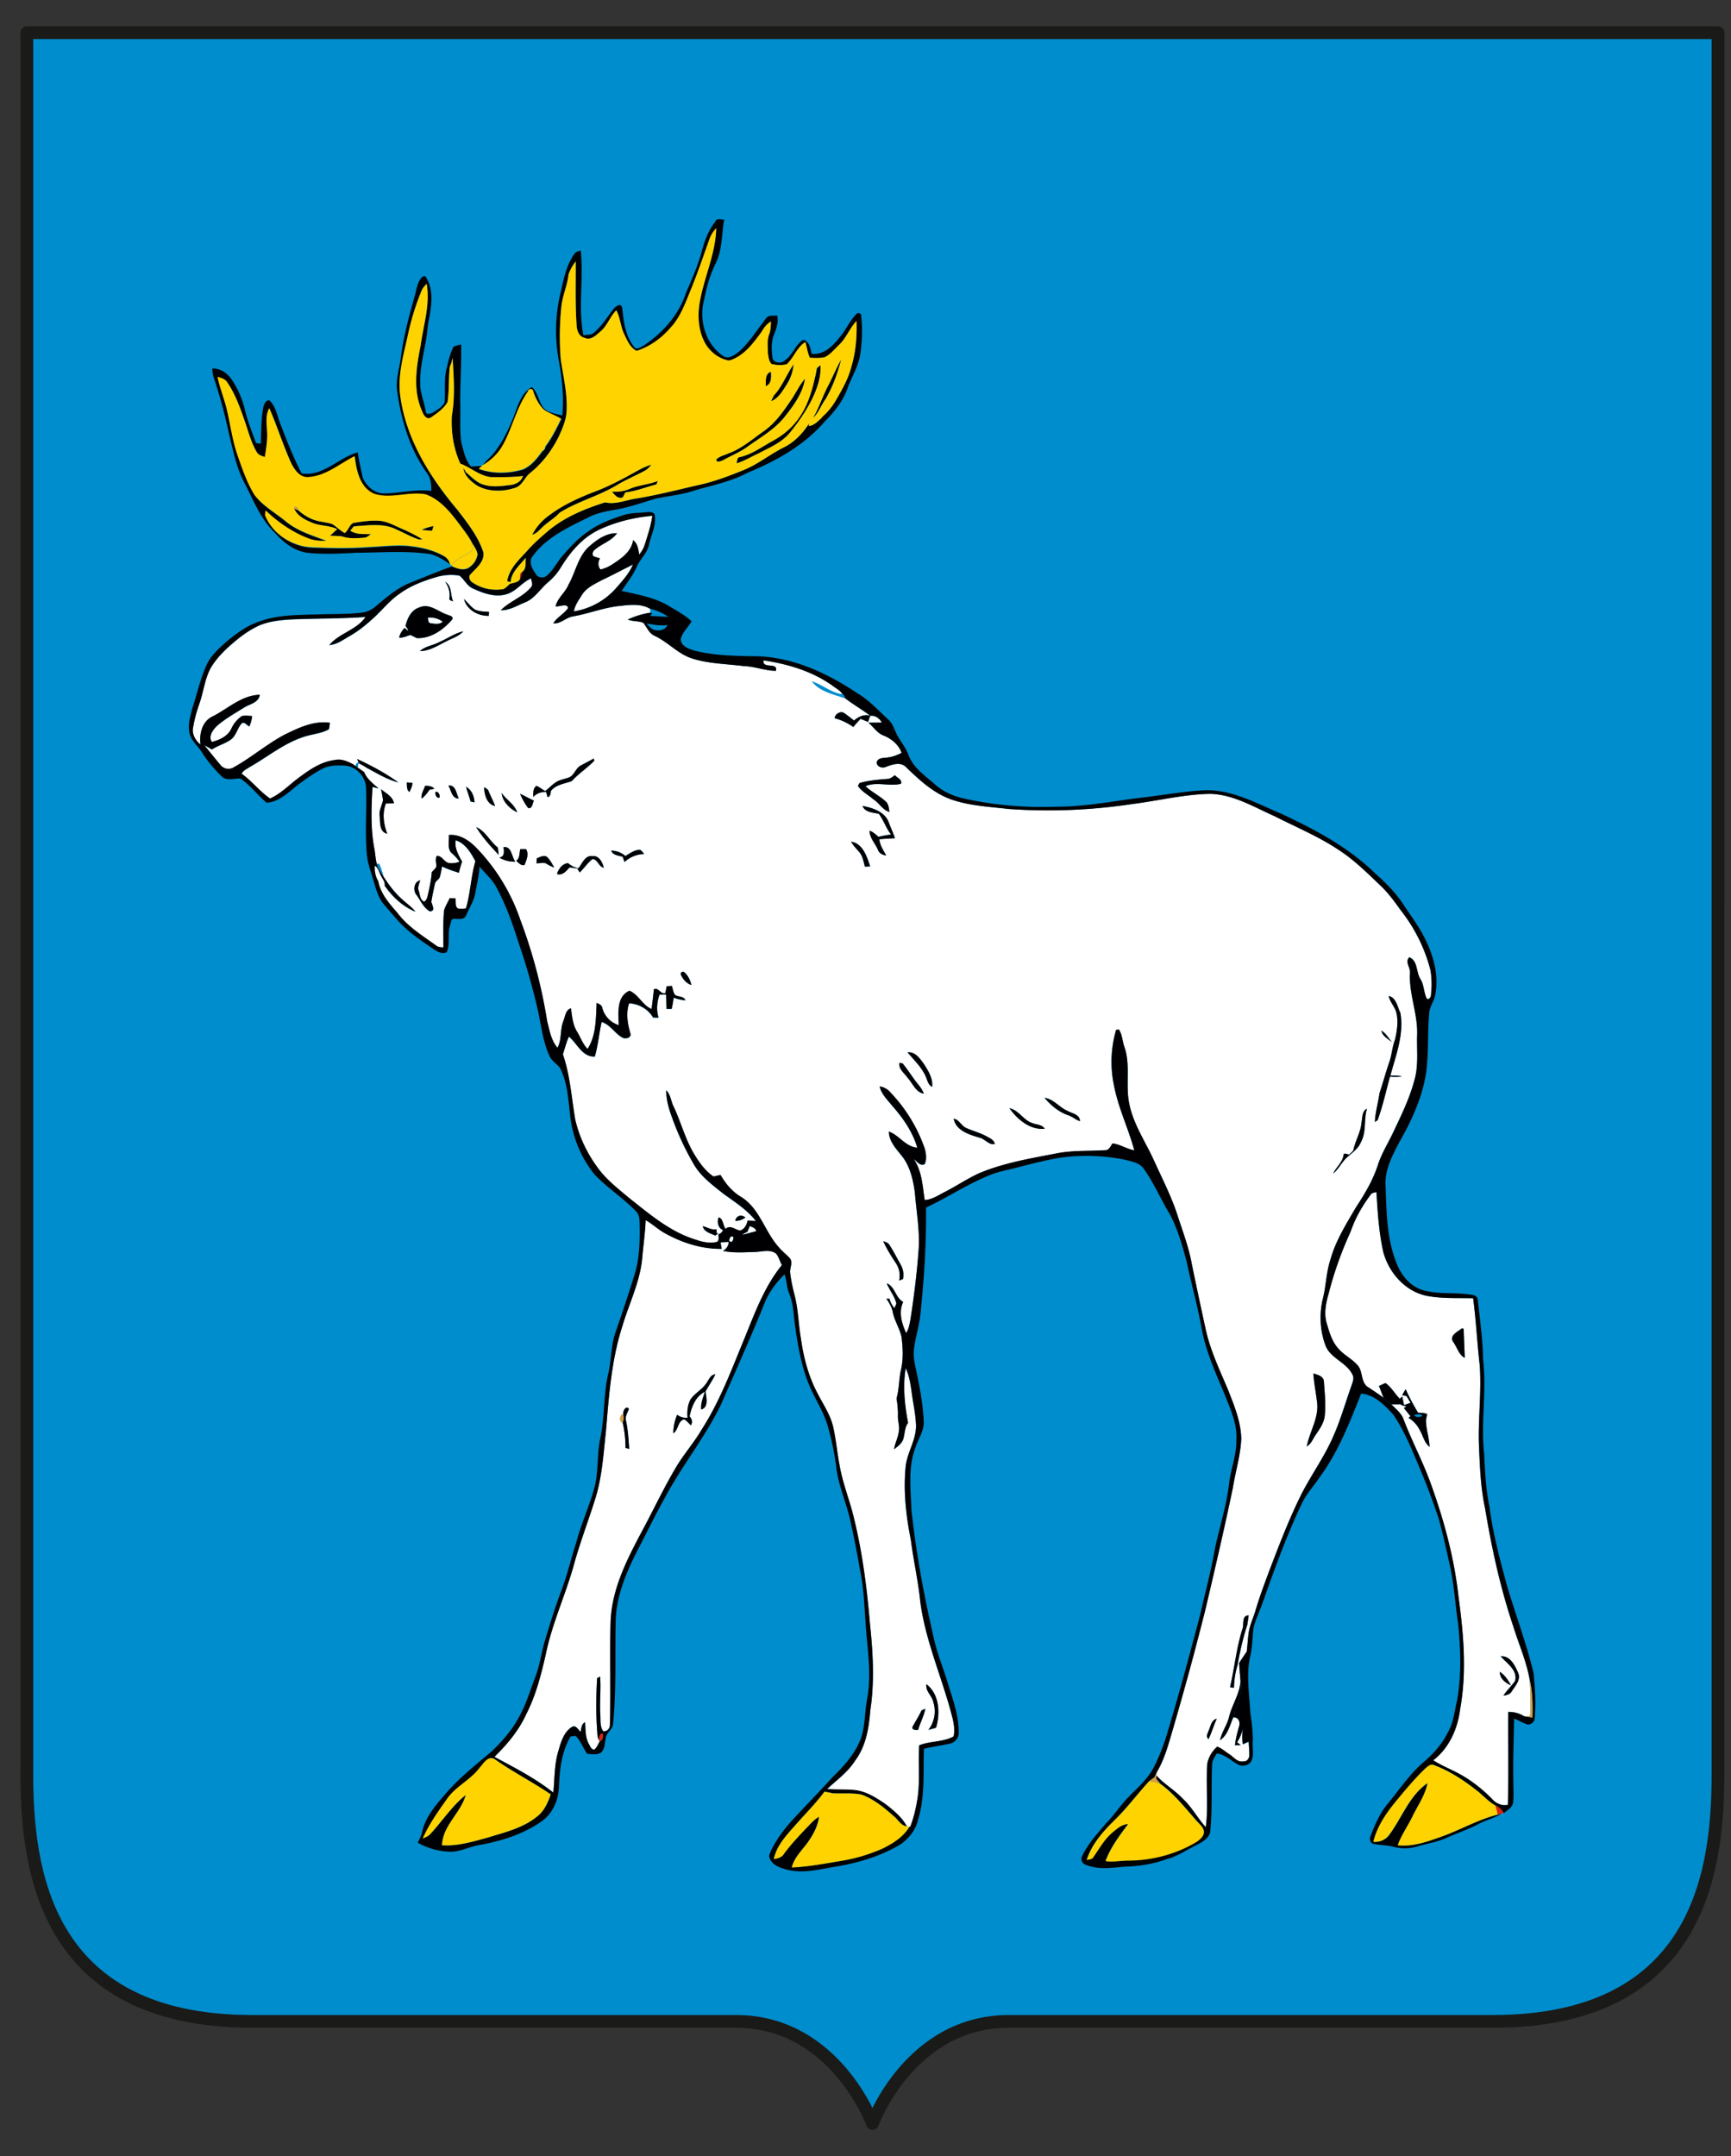 <svg width="53" height="66" fill="none" xmlns="http://www.w3.org/2000/svg"><rect width="100%" height="100%" fill="#333333" stroke="none"/><path fill-rule="evenodd" clip-rule="evenodd" d="M.822 1v53.275c0 2.804.46 7.6 6.893 7.6h14.82c3.04 0 4.178 3.125 4.178 3.125s1.137-3.125 4.177-3.125h14.82c6.433 0 6.892-4.797 6.892-7.6V1H.822Z" fill="#008DCD" stroke="#1A1A18" stroke-width=".39" stroke-linejoin="round"/><path fill-rule="evenodd" clip-rule="evenodd" d="M24.922 11.667c.018-.134.041-.267.087-.395a2.756 2.756 0 0 1-.087.395ZM23.628 12.24c-.127-.006-.027-.214.064-.13-.02.043-.042.087-.064.13ZM18.32 16.225a4.803 4.803 0 0 1 1.654-.435c-.045.302-.143.595-.235.887a.877.877 0 0 1-.167.297c-.03-.16-.046-.335-.189-.44-.047.344-.349.555-.619.73-.113.08-.242.135-.377.17-.086-.104-.082-.23-.016-.343-.071-.024-.147-.037-.212-.076-.03-.073-.005-.144.056-.191.213-.183.51-.265.677-.502-.323-.008-.607.187-.839.393-.355.303-.424.791-.646 1.18-.098.244-.333.404-.396.664.106.024.372-.111.38.058-.126.18-.337.276-.451.465.23.019.39-.183.61-.215.472-.082.924-.263 1.401-.317.32-.033.664-.084.955.086v.118a2.57 2.57 0 0 0-.687.21c.152.063.325.036.477.1.113.141.177.331.358.404.409.192.716.56 1.154.693.506.158 1.042.16 1.564.228.334.007.649.143.984.144.072-.28-.419-.04-.381-.32.742.111 1.482.33 2.1.766.105.081.242.15.31.255l-.003.015c-.34-.046-.604-.297-.929-.394.245.32.672.4 1.033.527.246.186.514.343.76.527-.185-.053-.358.027-.496.146-.113-.08-.214-.175-.334-.244-.107-.04-.259.06-.258.175.205.056.396.143.568.268.072-.085.147-.169.224-.25l.23.096a3.88 3.88 0 0 1 .066-.19c.159-.017.275.077.354.205-.138.006-.276.005-.413.005.157.131.272.323.47.396.24.096.459.279.547.528-.133.07-.276.126-.427.141-.113.023-.265-.002-.327.121-.04.144.15.225.262.172.196-.074.461-.172.631.006.402.389.827.784 1.36.98.57.202 1.18.229 1.775.298 1.268.093 2.546.036 3.803-.153.791-.1 1.572-.297 2.371-.31.717.019 1.342.406 1.978.687.668.34 1.37.63 1.992 1.053.46.303.852.694 1.249 1.072.232.22.42.48.605.737.425.544.752 1.17.92 1.842.043.252.046.51.016.763.013.064-.093.195-.14.091-.081-.187-.073-.402-.184-.579-.137-.214-.07-.543-.335-.665-.156.141.046.326.016.5-.029.638.245 1.245.22 1.882-.016.463.05.938-.086 1.39-.15.566-.412 1.094-.663 1.622-.154.322-.345.627-.454.967-.149.466-.402.889-.67 1.294-.298.514-.625 1.026-.783 1.605-.128.385-.131.795-.23 1.187-.115.477-.09.989.084 1.448.159.396.65.508.826.892.054.1.001.214-.03.314-.19.527-.34 1.07-.568 1.582-.267.606-.655 1.146-.958 1.733-.386.768-.692 1.573-.999 2.376-.147.398-.299.796-.417 1.203-.068.233-.182.454-.212.697-.026.188-.034.377-.057.565-.08.114-.158.23-.234.345l.043.563c-.025.392-.262.721-.352 1.098-.06.246-.224.454-.272.706.233-.159.298-.456.404-.699.148.002.207.113.186.246-.056.2-.115.403-.135.611l.176-.004-.109-.084c.08-.137.145-.283.181-.438a1.495 1.495 0 0 0-.006.497l.177-.079c.01.146.02.295.02.443-.018.084-.077.17-.176.158-.186.044-.295-.128-.432-.215-.124-.08-.235-.186-.375-.233a.941.941 0 0 0-.3.498c-.055.654.038 1.315-.049 1.966-.252-.272-.423-.614-.7-.866-.244-.268-.573-.445-.812-.717l.011-.105c.25-.415.367-.891.505-1.352.35-1.2.678-2.41.983-3.623.29-1.24.582-2.48.841-3.728.08-.503.236-.995.257-1.506-.012-.516-.214-1.004-.4-1.48-.251-.594-.531-1.18-.678-1.812-.149-.677-.292-1.354-.433-2.032-.09-.514-.276-1.002-.436-1.495-.186-.58-.467-1.12-.717-1.674-.267-.594-.656-1.146-.773-1.797-.106-.56.049-1.148-.14-1.697-.066-.175-.062-.378-.171-.535l-.084.013a3.483 3.483 0 0 0-.056 1.74c.132.67.437 1.288.614 1.946-.234-.039-.433-.186-.668-.21-.061.08-.105.213-.229.207-.5.03-1.007-.002-1.5.1-.8.155-1.613.291-2.368.61-.35.162-.672.379-1.014.555-.205.101-.403.245-.64.26-.065-.425-.083-.885-.333-1.252.103.072.189.22.333.154.066-.144.044-.312.007-.46a4.724 4.724 0 0 0-1.046-1.725.55.55 0 0 0-.34-.196c.053.235.236.407.382.59.333.376.628.797.77 1.285-.358-.022-.549-.38-.871-.492.007.314.24.542.42.773.238.316.324.713.378 1.097.044.577.154 1.152.116 1.732-.051.718-.14 1.432-.251 2.144-.027.145-.051.296-.133.423-.135-.297-.238-.641-.09-.955-.244-.127-.246-.467-.502-.567.083.212.245.398.293.62a8.222 8.222 0 0 1-.058.139.716.716 0 0 1-.154-.289l-.094-.003c.086.128.17.263.197.419.055.26.206.488.266.746.044.337.06.683-.017 1.019-.066.287-.052.587-.136.872.029.175.05.35.043.53-.006.165.06.327.026.493-.02.183-.118.347-.141.53.099-.078.206-.155.264-.268.07-.176.044-.382.162-.54-.105-.549-.164-1.115-.073-1.67.108.216.143.46.179.696.043.359.132.713.138 1.076-.003.454-.294.839-.322 1.288-.068.739.021 1.48.165 2.206.081.627.223 1.244.287 1.874.157 1.206.665 2.322.968 3.492.056.206.096.425.053.638-.321.178-.716.135-1.054.273-.035.53.029 1.064-.047 1.592a4.218 4.218 0 0 1-.23.907l-.026-.006-.058-.013-.02-.004c-.145-.27-.39-.472-.626-.66-.297-.204-.617-.415-.986-.448-.275-.026-.553-.008-.828-.03.298-.276.637-.519.858-.868.333-.442.424-1.006.466-1.544.135-.886.08-1.786-.013-2.674-.092-1.082-.231-2.165-.491-3.22-.13-.542-.345-1.06-.438-1.611-.075-.393-.109-.793-.199-1.183-.09-.372-.313-.689-.483-1.026-.27-.514-.42-1.084-.5-1.656-.074-.426-.08-.864-.183-1.287a5.263 5.263 0 0 1-.15-.763c.002-.135.083-.28.001-.407-.11-.121-.243-.219-.346-.345-.432-.478-.58-1.183-1.15-1.538-.274-.16-.477-.404-.634-.675-.072.015-.143.031-.213.05-.243-.161-.416-.403-.568-.646-.29-.46-.42-.995-.65-1.485-.088-.166-.091-.376-.232-.51 0 .295.084.58.188.856.178.494.402.973.669 1.426.217.366.567.62.891.881.35.254.727.49.998.836-.085-.004-.17-.007-.253-.012-.028.127-.094.264-.228.306-.158-.023-.297-.184-.45-.052-.078-.105-.07-.32-.208-.35-.06.129-.018.331.132.387a.238.238 0 0 1-.14.132c-.001.076.031.174-.04.23-.214.05-.44.01-.645-.065-.794-.236-1.43-.791-2.069-1.294-.327-.278-.673-.545-.93-.894a4.024 4.024 0 0 1-.702-1.497c-.113-.665-.154-1.35-.377-1.992.062-.18.103-.369.186-.54.257.205.402.623.792.608.102-.347.127-.708.21-1.057.265.078.4.35.635.477.092.052.284.01.244-.127-.088-.297-.139-.62-.04-.922.29.01.593.18.736.435l.167.004a1.12 1.12 0 0 1 .03-.704c.066-.003.132-.003.198-.003.01.146.013.293.018.44h.154c.028-.113.047-.23.063-.344.117.037.235.072.36.08-.057-.137-.218-.094-.319-.165-.06-.078-.063-.186-.1-.276l-.156.011-.04.21c-.153.046-.203-.182-.351-.12-.023.203-.042.406-.073.607-.281-.12-.395-.444-.676-.56-.405.182-.336.691-.327 1.053a.744.744 0 0 1-.506-.534c-.019-.085-.102-.116-.172-.147-.022.475-.01.994-.276 1.408-.154-.15-.215-.36-.328-.535-.129-.213-.148-.467-.182-.707-.167.048-.176.255-.232.39-.107.263-.042.566-.18.818-.195-.226-.244-.534-.316-.814a15.822 15.822 0 0 0-.824-3.107 5.906 5.906 0 0 0-1.37-2.226c-.217-.214-.498-.396-.817-.367.018.193-.068.45.12.581.079.071.146.152.209.238a.645.645 0 0 1-.338.038c-.142-.038-.202-.223-.361-.217-.053.104-.012.218-.01.328-.034.066-.092.115-.143.17-.014.233-.067.463-.117.692-.02.079-.036.174-.12.213-.123-.062-.122-.213-.16-.328-.047-.111.015-.22.043-.325-.195.034-.23.325-.103.457.119.171.208.378.395.488.19.005.072-.191.05-.29a6.87 6.87 0 0 1 .108-.539c.009-.095.115-.13.148-.212.034-.11.052-.221.073-.333.163.086.341.137.515.197.024-.117.06-.23.098-.342-.112-.2-.239-.415-.197-.654.296.09.466.384.604.64-.137.472-.152.97-.288 1.442a.611.611 0 0 1-.247.006c-.1-.068-.053-.208-.077-.31l-.176-.006c-.055.127-.136.245-.172.38-.036.375-.017.754-.02 1.13-.072-.013-.154-.003-.212-.053-.422-.303-.876-.583-1.193-1.002-.251-.291-.54-.606-.605-1 .013.01-.128-.162-.128-.268 0-.06.012-.14.04-.18.046-.067.119-.074.13-.066.035.026.213.562.169.672.235.342.554.641.942.8-.123-.158-.294-.267-.436-.405-.273-.247-.478-.56-.668-.872-.117-.19-.112-.421-.15-.634-.122-.63-.097-1.276-.06-1.91l.185.05c-.17-.155-.421-.292-.5-.52-.383-.18-.114-.268-.12-.303l.262.19c.315.166.616.357.964.445a7.796 7.796 0 0 0-1.26-.715l.057.136c-.048.005-.005.112-.053.118-.17-.088-.495-.269-.691-.222-.415.05-.771.295-1.098.54-.293.214-.545.489-.882.638-.32-.218-.554-.534-.87-.758.04-.096.146-.138.227-.195.553-.31 1.051-.73 1.66-.93.258-.092.544-.101.785-.237a1.44 1.44 0 0 0 .03-.198c-.506-.071-.972.16-1.411.376-.532.289-.995.687-1.524.981a.311.311 0 0 1-.411-.06c-.168-.2-.333-.405-.498-.609.08.039.155.084.23.129.182-.119.397-.176.575-.299.165-.117.198-.333.323-.482.08-.104.17.044.249.074a.975.975 0 0 0 .086-.316c-.104-.007-.21-.023-.312 0a.917.917 0 0 0-.318.37c-.103.24-.362.363-.603.423-.118-.176.034-.37.157-.494.252-.219.547-.381.827-.558.172-.11.452-.15.483-.392-.554.013-.973.425-1.443.662-.322.143-.417.543-.37.865-.15-.121-.265-.315-.232-.512.04-.259.115-.51.2-.757.127-.364.162-.76.354-1.1.213-.348.52-.624.836-.88.192-.149.395-.29.62-.392.31-.138.652-.17.988-.192.76-.033 1.525-.022 2.285-.077-.27.402-.805.494-1.109.86.238-.017.429-.167.63-.279a3.93 3.93 0 0 0 .674-.505c.297-.258.535-.58.865-.799.348-.251.759-.398 1.168-.515.21-.05.434-.068.647-.027.147.11.225.305.4.387.331.155.715.297 1.078.169.277-.096.45-.36.718-.472.004.086.07.196-.004.271-.252.305-.652.428-.926.705.272.005.506-.147.75-.244.301-.123.462-.422.705-.62.159-.13.289-.292.396-.467.282-.455.646-.884 1.135-1.121l.001-.007Zm-4.693 1.584a.673.673 0 0 1 .135.498c-.03.077.074.074.115.108-.094-.193-.033-.495-.25-.605Zm.579.53c.09.334.429.517.76.513l.006-.12c-.147-.015-.305-.009-.439-.078-.125-.088-.215-.212-.326-.315h-.001Zm-1.364.254c-.254.076-.372.33-.428.568.032.048.074.093.082.153-.038-.03-.074-.06-.108-.092a.583.583 0 0 0-.17.295c.123.012.231-.049.346-.079.07.028.134.069.203.096.433.014.815-.264 1.083-.579.026-.106-.095-.105-.16-.14-.28-.089-.54-.359-.85-.222h.002Zm.624 1.053c-.196.11-.438.128-.61.284.298 0 .555-.174.814-.301.176-.095.378-.15.516-.303-.26.055-.479.218-.72.32Zm4.713 3.573c-.129.073-.262.141-.392.21-.14.073-.185.241-.305.337-.092.057-.201.072-.303.107-.197.055-.328.221-.484.342-.093-.05-.172-.12-.268-.16-.112.072-.098.224-.1.34a.5.5 0 0 1 .395-.153l.045.159c.094-.02.088-.115.101-.19.158-.199.425-.22.64-.302.21-.232.475-.4.69-.623l-.018-.067h-.001Zm8.994.623c-.287.023-.578.046-.856.127l-.05.087c.118.18.322.277.481.418.177.108.277.324.485.38-.016-.102-.024-.209-.085-.293-.194-.194-.45-.31-.65-.496.35-.15.73.017 1.085-.073.054-.13-.116-.178-.179-.262-.073.042-.139.114-.23.112Zm-14.717.109c.008.101-.013.223.08.294.04-.09.091-.18.09-.281l-.169-.014Zm.56.102c-.037.131-.137.252-.104.394.098-.076.17-.175.241-.274a26.9 26.9 0 0 0 .15-.029c-.075-.08-.183-.092-.287-.091Zm.711-.006c.086.141.102.402.317.393-.08-.153-.087-.42-.317-.393Zm.541.039c.04.152.1.297.138.45l.121.024c-.011-.188-.086-.378-.258-.474Zm.554.01c.003.222.082.526.337.575-.06-.154-.136-.3-.2-.452-.018-.066-.086-.09-.137-.123Zm-3.096.393c-.027.163-.13.311-.102.483.019.196-.016.495.232.547-.114-.293-.16-.625-.041-.925l.246-.006c-.035-.212-.25-.307-.396-.433.023.11.047.22.06.333Zm1.611-.249c-.03.069.032.204.116.175.032-.068-.034-.202-.116-.175Zm2.497.624c-.08-.244-.332-.384-.476-.592.026.263.247.482.476.592Zm.089-.566c.064.149.142.296.24.426.126.064.148-.144.182-.219-.144-.061-.278-.145-.422-.207Zm10.485.372c.076.194.32.2.497.236.15.194.221.44.375.636-.128.018-.257.04-.384.071-.084-.072-.166-.152-.273-.187.002.227.177.391.258.59.04.11.146.152.253.17-.088-.158-.193-.312-.212-.498.159-.016.32-.02.48-.034-.057-.158-.126-.313-.187-.47-.111-.335-.493-.458-.807-.516v.002Zm-11.829.649c.19.31.438.584.689.847l-.027-.224c-.243-.184-.374-.502-.662-.623Zm11.478.445c.068.124.17.22.26.33.1.122.122.286.165.434l.16-.006c-.097-.298-.228-.71-.585-.757v-.001Zm-10.64.166c.014.127.044.292-.13.319.148.09.318.133.491.126-.12-.15-.105-.474-.36-.445Zm.387.42c.077.058.143.155.255.127.062-.155.143-.33.047-.488h-.172c-.04.12-.01.28-.13.36Zm2.906-.31c.058.142.228.146.354.186l.057.161a.898.898 0 0 1 .602-.245.559.559 0 0 0-.12-.13c-.173 0-.315.106-.456.19a.65.65 0 0 0-.438-.162h.001Zm-2.274.232-.01.155c.09-.005.18-.017.27-.006.09.049.175.104.275.134-.064-.107-.121-.22-.207-.31-.094-.093-.227-.007-.328.028Zm1.271.31a.796.796 0 0 1-.312-.16c-.168.005-.298.178-.34.332.17.052.282-.093.383-.203l.238.034.072.12c.14-.13.243-.296.396-.412.165.017.182.237.343.267-.038-.16-.142-.374-.339-.355-.235-.036-.32.23-.44.376Zm3.147 3.27c.065.128.172.256.317.297-.039-.15-.107-.3-.231-.399-.082-.009-.11.025-.086.102Zm21.664.634c.04.2.207.343.243.545.052.262.009.535-.05.791-.083.217-.094.451-.168.671-.113.319-.198.645-.305.965-.041.296-.131.586-.142.885.02-.015.063-.043.084-.057.158-.435.255-.889.38-1.335.12.012.242.018.362-.005a1.554 1.554 0 0 0-.352-.024c.167-.623.421-1.26.306-1.915-.089-.185-.125-.47-.359-.522l.001.001Zm-.22 1.061c.03.176.206.25.327.358-.107-.122-.187-.273-.328-.358Zm-14.51.666c.19.23.418.44.545.715.059.118.074.274.206.34.029-.259-.12-.493-.254-.703-.122-.165-.263-.38-.498-.352h.001Zm-.25.317c-.038.195.158.322.254.467.156.166.245.439.494.48a.997.997 0 0 0-.162-.268c-.175-.21-.313-.447-.487-.655a4.569 4.569 0 0 0-.098-.023Zm4.442 1.074c.192.23.435.431.722.532.13.04.23.14.362.182-.005-.21-.231-.231-.375-.312-.254-.107-.428-.364-.71-.403h.001Zm-1.074.317c.247.345.628.673 1.082.63-.081-.128-.243-.123-.37-.17-.28-.085-.422-.4-.712-.46Zm10.78.438c-.018.29-.183.542-.242.823-.016.07-.085.105-.127.156-.055.01-.175-.075-.18.023-.034.222-.223.362-.316.557.169-.132.254-.337.412-.48.158-.146.352-.27.436-.477.175-.316.082-.69.186-1.025-.156.075-.137.278-.168.422ZM29.2 34.243c.064.366.484.491.794.582.164.04.29.237.463.193-.024-.13-.153-.178-.253-.235-.194-.106-.408-.161-.61-.25-.159-.06-.22-.262-.395-.29h.001Zm-6.688 3.126a.448.448 0 0 0 .31-.104c-.13-.096-.277-.059-.31.104Zm-.998.164c.05.18.238.22.386.288.031-.022.06-.045.091-.066l-.052-.01c0-.04 0-.078-.003-.116-.15.032-.282-.065-.423-.095v-.001Zm5.531.463c.105.239.25.458.391.676.1.155.135.344.093.525.03-.012.088-.032.118-.043a.615.615 0 0 0-.077-.455c-.11-.195-.209-.397-.332-.584-.04-.073-.12-.1-.193-.12v.001Zm13.166 4.046c.02.29.078.575.112.863.072.484-.225.91-.313 1.37.135-.073.184-.225.267-.344.124-.185.263-.372.284-.602.038-.355-.006-.712-.028-1.066-.035-.15-.198-.179-.321-.22h-.001Zm-2.172 7.827c-.183.58-.242 1.188-.378 1.78l.12.014c.004-.238.043-.473.111-.7.078-.414.163-.827.297-1.226.016-.096.03-.193.042-.288-.227-.003-.133.279-.192.42Zm-9.675 1.686c-.036.214.168.345.208.538a.93.93 0 0 1-.148.859l.233-.066c.137-.444.101-1.031-.293-1.332v.001Zm-.15.802c-.077.17-.18.327-.27.49-.047.114.093.102.164.11.064-.222.18-.426.223-.653l-.117.052v.001Zm8.797.6c-.024.09-.11.194-.01.277.1-.2.158-.418.253-.622-.164.035-.183.217-.242.345Z" fill="#fff"/><path fill-rule="evenodd" clip-rule="evenodd" d="M18.42 17.762c.324-.153.64-.322.96-.48-.119.276-.324.5-.52.724a2.167 2.167 0 0 1-1.288.708c.03-.192.151-.348.25-.51.137-.216.381-.325.598-.442ZM13.095 18.906a.66.66 0 0 1 .46.124c-.1.098-.253.065-.375.046-.084-.01-.062-.111-.084-.17ZM41.952 36.587c.04-.071.118-.088.192-.093.035.621.076 1.243.213 1.851.177.617.66 1.175 1.304 1.316.474.096.962.066 1.443.078.09.681.123 1.368.201 2.05.059.803-.049 1.607-.025 2.411.028.662.049 1.328.191 1.979.202 1.218.468 2.429.86 3.6.166.539.4 1.062.5 1.618.034.36.03.72.03 1.08l-.037.058h-.159a.876.876 0 0 0-.486-.132c-.008.948.017 1.897-.013 2.845a.514.514 0 0 1-.49-.189 4.221 4.221 0 0 0-1.213-.871c-.197-.096-.397-.188-.581-.305.488-.373.75-.968.824-1.567.207-1.139.105-2.303-.05-3.441-.127-1.148-.425-2.272-.813-3.358-.243-.711-.604-1.375-.873-2.076-.067-.19-.237-.312-.37-.454.087-.002.173-.002.26 0l-.053-.049c.076.06.158.106.261.11l-.087.052c.07.082.136.166.202.25-.014.013-.045.039-.06.05.157.088.272.231.353.389.097.167.132.376.294.501a3.222 3.222 0 0 0-.074-.475 2.562 2.562 0 0 1-.04-.34l.038-.192c-.088-.036-.186-.035-.278-.04a7.104 7.104 0 0 1-.38-.72 2.087 2.087 0 0 0-.105.188c.032.005.098.014.13.02l.125.208-.198.072c-.02-.089-.04-.177-.056-.265l-.076.07c-.15-.154-.257-.351-.433-.48-.072.025-.14.059-.208.092l.025.049c.04.102.078.209.121.31-.163-.12-.332-.23-.5-.342-.209-.166-.127-.487-.309-.667-.169-.188-.405-.3-.57-.491-.204-.22-.285-.516-.367-.795-.084-.296-.019-.605.063-.892.159-.655.401-1.288.675-1.903.136-.4.347-.771.6-1.109Zm2.807 4.073c-.12.104-.382.206-.273.405.125.162.172.4.362.5-.008-.296-.027-.591-.033-.887l-.056-.02v.002Zm1.193 10.042c.186.217.517.413.438.747-.107.158-.254.291-.36.453.098-.014.204-.04.258-.131.105-.17.29-.357.19-.573-.094-.22-.24-.524-.526-.499v.003Zm-.032.473c0 .21.17.334.344.415-.089-.157-.188-.317-.344-.415ZM19.767 37.347c.217.122.396.302.62.417.521.286 1.11.47 1.71.464a2.318 2.318 0 0 1-.035-.2c.083-.007.167-.011.251-.014a.336.336 0 0 1-.178.275c.313.067.64.042.958.034.22 0 .475-.098.668.049.085.101.113.236.178.351-.524.646-.817 1.433-1.126 2.195-.402.969-.764 1.965-1.337 2.851-.234.403-.547.75-.784 1.153-.343.58-.635 1.19-.95 1.785-.493.925-1.02 1.895-1.048 2.97-.027 1.038.01 2.078-.02 3.115.008.11-.093.224-.208.199-.105-.155-.072-.35-.087-.524-.023-.383.024-.767-.005-1.148l-.091.05c-.035.564-.038 1.13.007 1.693.005.073.012.15.056.213l.015.027c-.047.085-.082.184-.16.25-.095.015-.13-.1-.169-.165-.116-.205-.103-.443-.118-.67-.115.053-.111.19-.138.296-.07-.066-.146-.22-.262-.153-.253.156-.337.463-.416.732-.128.415-.114.852-.157 1.28-.551-.44-1.185-.762-1.803-1.094.39-.381.747-.807.973-1.306.296-.573.456-1.201.598-1.825.192-.952.612-1.836.868-2.77.189-.68.443-1.34.652-2.012.211-.678.25-1.392.327-2.093.089-1.064.167-2.142.495-3.164.212-.718.564-1.403.618-2.16.033-.368.086-.733.1-1.102h-.002Zm1.84 5.024c-.133.18-.344.284-.467.472-.088.17-.105.367-.088.555a.465.465 0 0 1-.318-.092c-.073.179-.12.37-.117.565.162-.098.128-.375.332-.426.082.043.137.122.206.182.062-.096.031-.192-.04-.272.06-.296.182-.608.468-.754-.052.177-.135.354-.111.543.235-.063.152-.372.131-.551.095-.178.217-.342.3-.526-.166.015-.203.192-.295.302v.002Zm-2.523.92c-.115.008-.137.24-.019.253.06.255.086.517.088.78l.113.027c-.02-.285-.036-.57-.096-.849-.042-.135.043-.254.088-.374-.096-.122-.192.075-.172.164h-.002ZM22.957 37.528c.075.04.187.056.191.163-.147.03-.286.083-.433.106.054-.034.11-.063.168-.09l.074-.18Z" fill="#fff"/><path fill-rule="evenodd" clip-rule="evenodd" d="M22.358 37.867c.189-.111.057.282-.036.099l.036-.099Z" fill="#fff"/><path fill-rule="evenodd" clip-rule="evenodd" d="M21.905 6.758c.065-.083.18-.032.268-.038-.08.446-.053.92-.258 1.336-.166.34-.277.7-.343 1.071-.194.643.02 1.427.606 1.793.17.068.326-.066.453-.16.326-.29.551-.669.82-1.007.074-.121.227-.08.346-.094.042.196-.02.385-.091.565-.1.237-.086.502-.051.751.063.153.277.153.386.052.218-.156.298-.435.508-.597.06-.068.145.017.185.065.076.095.09.22.116.334.377.045.659-.245.868-.518.188-.213.293-.489.496-.688.045-.072.166-.041.154.05.044.392.029.79-.03 1.18-.06.38-.276.707-.4 1.066-.143.38-.401.7-.685.984-.627.726-1.483 1.207-2.36 1.566-.54.29-1.149.397-1.729.576-.366.113-.752.14-1.123.229-.37.11-.737.24-1.117.314-.316.053-.639.105-.925.258-.613.303-1.277.608-1.689 1.179-.142.17-.008.402.102.554.071.12.25.124.344.03.19-.168.302-.404.468-.596.241-.28.496-.555.807-.76.31-.223.67-.358 1.03-.475.241-.087.503-.072.755-.101.086-.014.226 0 .235.11.038.3-.11.577-.174.862-.05.272-.273.456-.382.702-.114.268-.305.493-.461.737.485.113.99.192 1.425.45.244.15.509.281.715.482-.102.182-.275.326-.329.534-.011.212.225.303.393.354.568.151 1.16.166 1.745.179 1.186-.024 2.31.488 3.276 1.14.363.213.642.53.951.81.109.1.156.24.215.372.104.243.295.44.387.69.141.397.509.642.811.909.258.23.582.371.918.441.914.2 1.854.28 2.79.245.912.005 1.809-.186 2.713-.288.634-.077 1.265-.191 1.903-.219.814.002 1.54.41 2.27.716 1.024.477 2.047 1.016 2.864 1.81.312.276.613.57.85.917.256.393.549.765.743 1.196.237.499.38 1.069.271 1.619-.027.193-.167.351-.182.547-.07.687.002 1.386-.138 2.066-.141.661-.425 1.282-.76 1.866-.223.428-.478.883-.44 1.384.028.801.032 1.631.345 2.383.139.353.405.675.775.795.491.146 1.012.066 1.513.148.09.005.188.062.19.162.065.608.152 1.214.162 1.827.115.965-.078 1.934.034 2.9.023.531.05 1.065.159 1.586.105.827.322 1.632.54 2.436.265.89.593 1.762.812 2.664.042.455.076.917.034 1.374.005.132-.14.242-.264.19-.125-.05-.242-.117-.367-.165-.008.634-.037 1.269-.023 1.903-.002.222.019.446-.007.667-.025.154-.175.232-.285.323a.532.532 0 0 0-.255-.236c-.21-.115-.37-.298-.556-.445-.4-.316-.832-.602-1.311-.783-.116-.061-.212.044-.291.114-.332.32-.625.675-.917 1.031-.287.355-.547.747-.658 1.196a.53.53 0 0 0 .5-.233c.382-.523.605-1.184 1.159-1.563-.07.372-.297.683-.46 1.019-.143.299-.341.569-.45.884.463.052.91-.114 1.339-.265.58-.208 1.121-.524 1.724-.675l.088-.022c-.203.135-.447.183-.661.298-.324.172-.672.286-1.005.438-.276.124-.577.172-.868.252a1.288 1.288 0 0 1-.73.026c-.209-.06-.428-.05-.639-.095-.112-.028-.128-.172-.08-.261.127-.33.27-.661.493-.938.368-.438.681-.925 1.118-1.3.304-.255.57-.556.748-.914.176-.301.204-.658.285-.991.136-.779.106-1.574.027-2.356-.085-.556-.117-1.119-.23-1.67-.118-.52-.227-1.043-.372-1.557-.154-.449-.315-.897-.498-1.335-.26-.614-.5-1.246-.872-1.803-.264-.295-.579-.624-.996-.658-.352.89-.705 1.797-1.278 2.572-.171.253-.379.48-.518.753-.473.986-.845 2.016-1.21 3.048-.088.262-.213.51-.285.778-.04.276-.034.558-.092.831-.142.576-.045 1.17-.012 1.754.04.311.089.622.076.937-.009.185.04.383-.037.56-.07.159-.284.191-.425.116-.21-.117-.39-.308-.64-.333-.065.11-.143.222-.142.357-.03.662.01 1.328-.053 1.99-.007.227-.222.35-.4.443-.307.149-.59.351-.924.44-.42.152-.863.225-1.308.235-.404.035-.83.103-1.213-.072a.182.182 0 0 1-.082-.25c.174-.376.462-.682.725-.997.262-.261.456-.578.719-.836.274-.283.582-.547.76-.905.19-.373.333-.77.446-1.172.344-1.14.649-2.291.955-3.441.161-.7.347-1.393.47-2.1.142-.66.355-1.306.428-1.979.054-.435.228-.85.219-1.294.037-.492-.176-.945-.35-1.39-.277-.668-.585-1.333-.714-2.05-.12-.675-.31-1.334-.45-2.004-.133-.504-.276-1.016-.52-1.48-.283-.459-.488-.962-.805-1.4-.133-.187-.38-.217-.586-.274a6.027 6.027 0 0 0-1.878-.071c-.494.073-.978.202-1.46.327-.251.065-.509.108-.75.205-.693.272-1.315.692-1.988 1.008.013 1.09-.058 2.18-.172 3.263-.036.361-.153.708-.197 1.068-.034.276.05.547.102.816.092.46.177.924.197 1.394.018.294-.171.536-.255.806-.232.616-.142 1.286-.12 1.927.145 1.311.382 2.612.682 3.896.101.479.296.929.433 1.396.149.484.331.973.332 1.485a.34.34 0 0 1-.247.351c-.272.065-.549.096-.819.165-.024.727.037 1.473-.182 2.18-.076.324-.301.595-.578.77-.587.34-1.244.54-1.91.65-.496.08-1.005.227-1.507.102-.212-.054-.467-.133-.548-.36-.038-.073.016-.148.038-.215.171-.355.41-.677.678-.965.402-.436.816-.862 1.217-1.299.32-.312.628-.652.815-1.064.192-.423.15-.898.242-1.344.117-.657.034-1.324-.027-1.981-.058-.654-.06-1.316-.197-1.962a31.232 31.232 0 0 0-.29-1.475c-.116-.544-.356-1.054-.428-1.608a8.632 8.632 0 0 0-.278-1.347c-.103-.334-.282-.637-.435-.948-.316-.625-.446-1.323-.546-2.01-.057-.356-.048-.73-.192-1.066-.076-.186-.072-.391-.139-.58a2.693 2.693 0 0 0-.579.796c-.433 1.079-.909 2.141-1.376 3.205-.497 1.017-1.222 1.9-1.745 2.9-.284.512-.538 1.04-.81 1.558-.333.657-.63 1.358-.66 2.104-.027 1.055.024 2.115-.078 3.168.003.194-.218.29-.23.48-.035.151-.019.354-.174.444-.123.055-.264.03-.393.02-.123-.178-.197-.39-.349-.548-.052.004-.104.01-.157.017-.273.459-.336 1.004-.357 1.527-.009.417-.195.847-.55 1.084-.57.395-1.252.601-1.93.72-.299.054-.575.216-.885.195a2.116 2.116 0 0 1-.959-.275c.054-.108.112-.216.136-.334.096-.435.39-.786.675-1.114.423-.508.946-.919 1.449-1.343.353-.335.677-.711.89-1.15.198-.369.31-.773.46-1.16.121-.316.167-.65.253-.975.165-.56.339-1.12.545-1.668.175-.465.285-.951.44-1.423.157-.609.433-1.18.585-1.792.1-.46.056-.939.154-1.4.147-.675.09-1.378.259-2.048.086-.406.073-.832.213-1.227.2-.57.39-1.145.569-1.722.165-.502.175-1.037.166-1.561-.005-.138.002-.297-.105-.402-.395-.415-.887-.725-1.28-1.14a3.48 3.48 0 0 1-.74-1.784c-.06-.495-.078-1.01-.309-1.464-.096-.135-.257-.218-.326-.374-.213-.462-.256-.975-.37-1.465a20.099 20.099 0 0 0-.598-2.065c-.176-.57-.383-1.131-.668-1.654-.131-.233-.338-.408-.506-.613-.012.258-.077.51-.12.764-.037.265-.19.493-.294.737-.064.142-.258.095-.382.094l-.057.031c-.027.087-.05.176-.075.265-.038.24.026.5-.077.729-.124.061-.265-.003-.371-.074-.399-.271-.81-.54-1.132-.904a21.437 21.437 0 0 1-.426-.495c-.17-.201-.235-.461-.31-.707-.081-.284-.193-.564-.21-.861-.053-.662.003-1.326-.02-1.989-.01-.352-.322-.68-.679-.682-.217-.01-.444-.01-.643.09-.255.129-.488.3-.72.466-.304.23-.598.551-1 .582-.28-.233-.502-.538-.806-.743-.187-.008-.408.085-.566-.057a4.2 4.2 0 0 1-.65-.802c-.12-.166-.287-.306-.337-.512-.067-.262.02-.53.084-.783.144-.443.243-.901.437-1.327.134-.295.385-.51.622-.722.305-.245.624-.488 1.002-.607.567-.204 1.18-.194 1.774-.213.446-.017.895 0 1.34-.053a.787.787 0 0 0 .444-.2c.328-.275.657-.561 1.061-.72.422-.166.84-.345 1.268-.495.155.068.337.138.5.053a.593.593 0 0 0 .287-.419c-.02-.144-.124-.26-.187-.385a3.394 3.394 0 0 0-.258-.386c-.308-.411-.63-.87-1.13-1.056-.524-.102-1.07.147-1.585-.02-.446-.19-.546-.72-.6-1.15-.46.232-.878.605-1.411.639-.261.024-.43-.224-.533-.429-.248-.55-.43-1.126-.669-1.679-.117.2-.08.441-.071.663.026.28-.023.558-.067.833-.089-.039-.2-.06-.247-.155-.175-.291-.254-.626-.366-.943-.143-.408-.286-.825-.532-1.184-.062-.11-.19-.14-.3-.175.074.369.224.716.303 1.083.1.443.162.894.31 1.324.146.411.285.83.515 1.204.262.351.656.558.986.835.36.286.803.416 1.224.576a1.347 1.347 0 0 1-.545-.07 3.973 3.973 0 0 1-1.32-.86 8.16 8.16 0 0 0-.019.145c.23.577.828.957 1.44.985.565.023 1.132.034 1.698-.007.411-.018.821-.072 1.233-.041.386.042.773.12 1.114.319.089.052.15.134.177.235-.22-.145-.45-.309-.721-.327-.717-.091-1.438-.03-2.155-.027-.482.027-.968.052-1.45.006-.424-.037-.775-.312-1.047-.62-.43-.414-.649-.981-.918-1.502-.258-.479-.358-1.019-.487-1.54a15.833 15.833 0 0 0-.463-1.705c-.03-.09-.037-.185-.048-.277.241-.015.458.134.59.326.191.276.326.59.407.915.081.357.221.696.345 1.039l.146.02c.018-.39.003-.786.09-1.17.031-.07.092-.191.188-.146.193.2.23.49.332.74.196.502.39 1.006.64 1.484.662.11 1.126-.485 1.72-.643.034.26.096.516.152.774.112.262.36.487.657.482.482-.003.959-.141 1.44-.075.007-.201-.017-.406-.147-.568-.523-.741-.784-1.632-.9-2.523-.041-.367.096-.72.127-1.082.087-.603.243-1.195.41-1.78.054-.18.072-.381.183-.541.034-.047.132-.131.167-.043.284.458.134 1.013.05 1.506-.036.58-.246 1.138-.227 1.723-.011.301.125.578.168.872.004.122.16.07.225.035.132-.084.282-.168.352-.313.03-.342-.024-.691.06-1.029.058-.227.104-.462.215-.67.07-.04.153-.05.23-.07.018.623-.035 1.245-.024 1.866.01.374-.023.753.03 1.126.072.257.116.544.303.747.116-.01.233-.017.35-.022-.027.024-.08.074-.106.1.425.153.894.142 1.325.023.268-.1.45-.339.614-.562a.189.189 0 0 0 .096-.147c.2-.26.339-.557.487-.847-.165-.102-.35-.162-.514-.267-.164-.146-.265-.353-.34-.557-.003-.119-.14-.106-.168-.007-.338.489-.468 1.081-.743 1.602-.144.283-.38.504-.65.664.08-.155.23-.25.336-.385.256-.32.439-.692.596-1.071.135-.346.228-.761.576-.959.243.209.202.639.532.757.128.053.265.081.4.109.053-.582-.012-1.17-.119-1.744a4.992 4.992 0 0 1 .086-2.095c.082-.387.174-.785.407-1.112.043-.062.123-.071.188-.098.1.862-.088 1.74.084 2.597.102-.02.221 0 .307-.068.215-.174.37-.405.53-.628.073-.095.146-.208.273-.232.107.029.071.158.096.239.036.367.112.753.347 1.048.077.107.203-.002.287-.04.582-.385 1.08-.941 1.299-1.612.17-.402.353-.801.47-1.223.092-.346.209-.699.443-.976l-.01-.013ZM37.94 50.903c.077-.117.153-.232.233-.345.024-.188.032-.377.058-.565.03-.243.145-.464.211-.697.12-.407.27-.804.418-1.203.307-.802.612-1.607.998-2.377.303-.587.693-1.126.958-1.732.23-.512.38-1.055.57-1.582.03-.099.083-.212.029-.314-.176-.385-.667-.496-.826-.892-.174-.46-.2-.971-.084-1.448.1-.392.101-.802.23-1.187.158-.579.484-1.092.783-1.605.267-.405.52-.828.67-1.294.109-.34.3-.644.454-.966.25-.529.512-1.055.663-1.623.135-.452.07-.927.086-1.39.024-.637-.25-1.244-.22-1.883.03-.172-.172-.358-.017-.499.266.122.198.45.336.665.11.177.102.392.184.58.047.103.152-.028.14-.092.03-.253.027-.511-.017-.763a4.96 4.96 0 0 0-.92-1.842c-.185-.258-.372-.518-.605-.737-.397-.378-.788-.769-1.248-1.072-.623-.424-1.324-.712-1.992-1.053-.637-.281-1.262-.668-1.978-.686-.8.013-1.581.21-2.371.309a17.204 17.204 0 0 1-3.803.153c-.596-.07-1.205-.096-1.774-.298-.535-.197-.96-.591-1.361-.98-.17-.178-.435-.08-.632-.006-.111.052-.302-.028-.262-.172.063-.123.214-.1.328-.12.15-.016.293-.071.426-.142-.088-.25-.306-.43-.546-.528-.2-.072-.313-.266-.47-.396.136 0 .275 0 .413-.005-.08-.128-.196-.222-.354-.206-.247-.185-.514-.341-.76-.526-.028-.053-.041-.123-.1-.149-.07-.104-.206-.174-.31-.255-.62-.437-1.359-.655-2.102-.766-.037.28.455.04.381.32-.334 0-.65-.137-.983-.144-.522-.069-1.058-.07-1.565-.228-.439-.132-.746-.5-1.153-.693-.181-.073-.244-.263-.358-.403-.152-.065-.325-.038-.478-.101a2.61 2.61 0 0 1 .688-.21l.063.017-.065.081c.186.007.371.023.557.029a1.665 1.665 0 0 0-.556-.246c-.293-.17-.636-.12-.955-.086-.478.053-.929.233-1.402.317-.219.032-.38.234-.61.215.114-.19.327-.285.45-.465-.006-.168-.273-.034-.379-.058.063-.26.298-.42.396-.664.223-.39.293-.877.647-1.18.232-.205.515-.4.839-.393-.167.237-.464.319-.678.502-.06.047-.086.117-.056.191.066.04.141.052.213.076-.067.113-.07.24.015.343.135-.035.264-.09.378-.17.269-.175.57-.386.619-.73.143.105.159.28.188.44a.913.913 0 0 0 .168-.297c.092-.292.19-.585.234-.887-.57.049-1.136.189-1.654.435-.49.238-.854.666-1.135 1.122a1.81 1.81 0 0 1-.396.467c-.242.199-.404.497-.706.62-.244.096-.479.25-.749.244.274-.277.674-.401.926-.705.074-.076.007-.185.003-.271-.267.112-.44.375-.717.472-.364.128-.748-.015-1.079-.17-.175-.081-.252-.276-.4-.386a1.567 1.567 0 0 0-.646.027c-.41.117-.82.264-1.169.515-.33.22-.568.542-.864.798-.208.19-.43.366-.675.506-.2.111-.392.262-.63.28.305-.366.839-.46 1.11-.861-.76.055-1.525.044-2.286.076-.335.02-.677.055-.988.193a3.135 3.135 0 0 0-.62.393c-.315.253-.621.53-.835.88-.193.34-.227.735-.354 1.099a4.39 4.39 0 0 0-.2.757c-.035.197.081.39.231.511-.048-.32.049-.72.37-.864.47-.239.89-.649 1.444-.662-.031.241-.31.282-.483.392-.282.177-.575.34-.827.558-.124.123-.275.317-.158.493.242-.059.5-.182.604-.423a.917.917 0 0 1 .317-.37c.104-.02.209-.006.312 0-.012.11-.039.216-.086.317-.077-.031-.169-.18-.248-.074-.125.148-.158.364-.324.482-.178.124-.393.18-.574.299-.076-.045-.152-.09-.23-.13.165.205.33.41.497.61a.31.31 0 0 0 .412.06c.529-.295.991-.693 1.523-.981.44-.217.906-.447 1.411-.376a1.856 1.856 0 0 1-.03.198c-.24.136-.526.145-.784.237-.61.2-1.108.62-1.66.93-.082.056-.188.098-.227.195.315.224.55.54.87.758.336-.15.59-.424.882-.639.326-.244.682-.49 1.098-.539.196-.047.382.036.552.124.113.083.23.16.344.24l-.004-.02c.079.23.277.372.45.528l-.187-.05c-.036.634-.062 1.282.061 1.91.038.213.033.444.15.633.19.313.395.626.668.873.142.138.313.246.436.404-.387-.158-.707-.457-.943-.799.017-.105-.057-.184-.098-.27-.07-.112-.086-.258-.2-.337a.813.813 0 0 0 .088.449l.013.008c.065.393.34.699.591.99.317.419.772.7 1.193 1.002.059.05.14.041.212.053.003-.376-.015-.755.02-1.13.037-.135.118-.253.172-.38l.177.005c.023.103-.024.243.076.311a.613.613 0 0 0 .248-.006c.136-.472.15-.969.287-1.442-.138-.257-.308-.551-.603-.64-.042.24.085.454.197.654a2.624 2.624 0 0 0-.098.341c-.175-.059-.353-.11-.516-.196-.02.111-.04.223-.072.332-.033.082-.14.118-.149.213-.04.178-.08.357-.108.539.022.099.142.295-.05.29-.187-.11-.276-.317-.394-.488-.127-.132-.092-.424.103-.457-.029.105-.09.213-.043.325.038.115.037.266.16.328.084-.04.1-.136.12-.213.05-.23.103-.459.117-.693.05-.055.107-.103.143-.169-.003-.11-.044-.223.01-.328.158-.008.219.178.36.217.114.02.23.002.338-.038a1.49 1.49 0 0 0-.208-.238c-.189-.132-.102-.389-.12-.58.318-.03.6.152.817.366a5.904 5.904 0 0 1 1.37 2.226 15.82 15.82 0 0 1 .823 3.106c.073.28.122.589.316.815.138-.253.074-.556.18-.818.057-.135.065-.342.233-.39.034.24.053.494.182.707.112.177.175.385.327.535.266-.415.254-.933.277-1.408.07.03.154.061.172.147a.746.746 0 0 0 .506.534c-.01-.362-.079-.872.326-1.053.282.116.395.44.677.56.03-.202.05-.404.072-.607.149-.063.199.165.352.12l.04-.21.156-.011c.036.09.039.197.1.276.1.07.262.028.318.164a1.496 1.496 0 0 1-.36-.079c-.016.115-.036.23-.062.344l-.155-.001c-.005-.146-.008-.293-.017-.439-.067 0-.133 0-.199.003-.079.228-.104.47-.03.704l-.166-.004a.904.904 0 0 0-.736-.435c-.1.3-.048.625.04.922.039.137-.152.18-.244.127-.235-.127-.37-.4-.636-.477-.083.35-.107.711-.21 1.057-.39.015-.535-.403-.792-.609-.082.172-.123.36-.185.54.222.642.263 1.326.377 1.993.122.542.371 1.052.702 1.497.256.349.602.617.93.894.638.502 1.275 1.057 2.069 1.294.203.074.43.115.644.065.072-.056.04-.154.041-.23a.238.238 0 0 0 .14-.133c-.149-.056-.192-.257-.133-.386.138.03.13.244.21.35.152-.132.29.03.448.052.134-.042.2-.18.229-.306.083.005.167.008.252.012-.271-.346-.645-.582-.997-.836-.326-.262-.676-.516-.892-.88a8.462 8.462 0 0 1-.669-1.427c-.103-.274-.188-.56-.187-.856.14.134.143.344.232.51.23.49.36 1.024.65 1.485.151.244.325.485.568.645.07-.018.141-.035.213-.049.157.27.36.515.633.675.57.355.718 1.06 1.151 1.537.103.127.236.224.346.346.082.126 0 .271-.001.407.025.257.086.511.15.763.103.422.108.86.183 1.287.08.573.23 1.142.5 1.656.17.337.394.653.483 1.026.09.39.123.79.198 1.183.093.55.31 1.069.438 1.61.26 1.056.4 2.139.491 3.221.094.889.149 1.788.014 2.674-.042.538-.133 1.102-.467 1.544-.22.349-.56.59-.857.868.275.022.552.004.827.03.37.034.688.244.987.449.236.187.48.388.626.658l.02.005c-.194-.003-.28-.2-.415-.307-.3-.264-.618-.53-.998-.666-.286-.055-.58-.023-.87-.037a4.778 4.778 0 0 0-.258-.05c-.272.366-.598.687-.896 1.031-.27.304-.567.619-.655 1.031.113-.02.237-.044.303-.149.208-.289.455-.547.7-.805.12-.123.23-.258.383-.341-.034.255-.15.49-.29.703-.18.284-.465.511-.546.85.5-.023.99-.115 1.483-.197a5.226 5.226 0 0 0 1.316-.391c.308-.155.628-.36.8-.658l.027.006c.116-.291.181-.599.23-.907.075-.529.012-1.064.047-1.593.337-.136.731-.094 1.054-.272.043-.213.003-.433-.054-.638-.303-1.17-.81-2.286-.968-3.492-.063-.63-.206-1.247-.286-1.874-.144-.725-.232-1.466-.166-2.206.029-.448.32-.834.323-1.288-.007-.364-.096-.718-.139-1.076-.036-.237-.07-.48-.179-.697-.09.556-.031 1.122.074 1.671-.119.158-.092.364-.163.54-.057.113-.166.19-.264.268.023-.184.12-.347.141-.53.035-.166-.031-.329-.025-.493a2.643 2.643 0 0 0-.043-.53c.084-.285.07-.585.136-.872.077-.336.06-.682.016-1.02-.059-.257-.211-.484-.266-.745-.027-.156-.11-.29-.196-.419l.094.003a.716.716 0 0 0 .154.289l.058-.14c-.047-.221-.21-.408-.294-.62.257.1.259.44.503.567-.148.315-.046.657.09.956.081-.127.106-.278.133-.423.11-.712.198-1.426.25-2.144.038-.58-.071-1.155-.115-1.733-.053-.383-.14-.781-.378-1.096-.181-.232-.413-.459-.42-.773.322.113.513.47.871.492-.143-.488-.438-.908-.77-1.286-.146-.181-.33-.353-.382-.59a.555.555 0 0 1 .34.197 4.71 4.71 0 0 1 1.046 1.724c.037.149.059.317-.008.46-.144.067-.23-.081-.332-.153.25.367.268.827.334 1.253.236-.015.433-.159.639-.261.343-.177.664-.393 1.014-.555.753-.32 1.568-.455 2.367-.61.494-.1 1-.07 1.5-.1.125.006.169-.127.23-.208.234.026.434.173.667.211-.177-.658-.482-1.276-.614-1.946a3.497 3.497 0 0 1 .056-1.74l.084-.013c.11.157.106.36.171.535.19.548.035 1.135.14 1.697.118.65.506 1.203.774 1.797.25.553.531 1.093.716 1.674.16.493.347.98.437 1.495.14.678.284 1.355.433 2.032.146.63.427 1.218.678 1.812.186.476.387.963.4 1.48-.021.51-.177 1.003-.257 1.505-.26 1.248-.55 2.489-.841 3.73a98.191 98.191 0 0 1-.984 3.622c-.137.46-.255.937-.504 1.352-.024.05-.046.101-.068.153-.056.04-.111.08-.166.122-.358.392-.676.82-1.057 1.192-.356.347-.703.739-.856 1.22.07-.022.167-.012.205-.09.183-.262.34-.55.59-.758.14-.113.282-.246.473-.249-.266.353-.536.714-.693 1.132.244.035.488-.02.734-.018.62-.01 1.24-.147 1.794-.427.17-.096.372-.176.466-.355.08-.2-.126-.329-.234-.464-.336-.384-.657-.788-1.07-1.094l-.138-.16.007-.1c.24.272.568.449.813.717.276.252.447.594.7.866.086-.652-.006-1.313.048-1.966a.948.948 0 0 1 .3-.498c.14.047.251.154.375.233.136.087.247.257.433.215.098.012.158-.074.176-.158 0-.149-.01-.296-.02-.443-.06.025-.118.052-.178.079a1.496 1.496 0 0 1 .007-.497c-.036.155-.1.301-.181.438.027.02.081.064.109.084l-.176.004c.02-.208.079-.411.135-.612.02-.133-.039-.243-.186-.245.09-.364.3-.717.22-1.104-.016-.189-.03-.376-.043-.563v.007ZM21.73 7.3c-.2.56-.39 1.124-.62 1.672-.153.38-.305.775-.593 1.075a2.305 2.305 0 0 1-1.026.695c-.188-.092-.282-.307-.368-.488-.125-.24-.128-.518-.253-.755-.198.196-.276.484-.498.66-.128.11-.288.27-.472.184-.165-.036-.228-.2-.244-.35-.048-.662-.025-1.325-.03-1.987a1.365 1.365 0 0 0-.22.4c-.033.339-.187.65-.218.988a8.826 8.826 0 0 0-.018 1.612c.075.517.203 1.032.18 1.558-.007.282-.125.542-.238.793-.21.426-.5.819-.873 1.117-.176.13-.239.384-.457.457-.38.128-.825.135-1.179-.068-.187-.128-.39-.3-.416-.539.028.044.055.09.08.135.17.136.32.318.539.378.266.083.545.045.817.011.17-.02.335-.104.39-.277-.329.044-.662.036-.994.034-.347-.045-.609-.294-.925-.412a3.121 3.121 0 0 1-.26-1.463c.102-.585.057-1.184.024-1.773l-.04.157a3.788 3.788 0 0 0-.046.113c-.04.36-.015.724-.069 1.082-.115.196-.311.338-.497.463-.146.103-.245-.075-.286-.191-.285-.632-.173-1.349-.042-2.004.083-.625.298-1.253.184-1.889-.054.062-.114.121-.148.197a7.79 7.79 0 0 0-.413 1.318c-.14.653-.347 1.317-.236 1.99.196 1.298.92 2.445 1.754 3.432.305.397.624.803.782 1.284.04.284-.221.482-.39.671-.078.064-.033.19.039.239.273.2.63.267.962.214.077-.036.135-.105.2-.16.105-.033.234-.037.304-.134l-.003.03c.03-.087.054-.175.077-.265.137-.095.092-.287.108-.43-.18.225-.445.44-.463.747-.027-.008-.08-.02-.107-.029.06-.372.347-.645.593-.908.198-.234.432-.434.664-.633.503-.423 1.121-.676 1.742-.872.327.075.636-.073.955-.118.6-.099 1.192-.246 1.784-.386.517-.102 1.014-.285 1.5-.485.443-.177.813-.485 1.238-.697.325-.16.579-.434.772-.736l-.014.086c.169-.016.282-.152.402-.256l-.003-.01a2.05 2.05 0 0 0 .427-.512c.191-.332.387-.67.48-1.045.138-.45.17-.924.158-1.392-.212.217-.31.516-.53.726-.145.137-.272.306-.46.388a2.126 2.126 0 0 1-.44.01c-.072-.15-.09-.32-.138-.48-.26.16-.35.477-.568.678a.925.925 0 0 1-.47-.008c-.086-.092-.092-.224-.11-.342 0-.189-.03-.384.04-.566.047-.124.05-.26.055-.391-.132.074-.218.2-.294.327-.26.352-.543.738-.983.868-.289-.041-.55-.237-.708-.48-.23-.377-.27-.842-.202-1.272.13-.775.49-1.504.51-2.298a.913.913 0 0 0-.199.314l.001-.002Zm-3.31 10.462c-.217.117-.46.226-.599.442-.098.162-.218.317-.25.51a2.167 2.167 0 0 0 1.289-.708c.195-.223.401-.448.52-.724-.322.158-.637.328-.96.48Zm1.374 1.33c.085.077.163.19.289.198.134.02.308-.013.348-.164-.213.05-.425-.015-.637-.034Zm22.161 17.495c-.252.34-.463.71-.6 1.11a11.241 11.241 0 0 0-.674 1.902c-.083.287-.147.596-.063.892.083.28.162.576.366.795.166.191.403.303.571.491.182.181.101.502.308.667.169.112.338.223.501.342.07.073.148.135.224.202h.015c.132.14.302.264.37.453.268.702.628 1.365.872 2.076.388 1.087.686 2.21.812 3.358.156 1.138.258 2.302.05 3.441-.073.599-.335 1.194-.823 1.567.184.117.385.21.581.305.455.21.861.516 1.213.871.12.143.301.225.49.189.03-.948.005-1.897.013-2.845a.876.876 0 0 1 .486.132c.084.016.168.03.254.038.01-.394.005-.792-.088-1.176-.1-.556-.334-1.08-.5-1.617-.394-1.172-.659-2.383-.86-3.601-.142-.65-.162-1.316-.191-1.979-.024-.804.083-1.606.025-2.41-.079-.683-.111-1.37-.202-2.051-.48-.012-.968.018-1.442-.078-.645-.141-1.127-.699-1.304-1.316-.137-.608-.178-1.23-.214-1.85-.073.005-.153.022-.191.092h.001Zm-22.186.76c-.014.368-.067.734-.1 1.102-.053.756-.406 1.441-.618 2.16-.328 1.022-.406 2.1-.495 3.164-.077.701-.116 1.414-.326 2.093-.21.673-.464 1.332-.653 2.011-.256.935-.675 1.819-.868 2.771-.143.623-.302 1.252-.597 1.825-.226.5-.585.925-.973 1.305.618.333 1.251.655 1.803 1.094.043-.428.028-.864.156-1.279.079-.269.163-.577.417-.732.115-.068.19.088.261.153.027-.106.024-.244.139-.296.014.226.002.465.117.67.04.063.074.179.17.164.077-.065.113-.164.16-.25.088-.014.148-.2.064-.246-.074.04-.086.143-.08.221a.399.399 0 0 1-.056-.213c-.045-.564-.04-1.13-.007-1.693.022-.014.069-.038.091-.05.03.381-.017.765.005 1.148.015.175-.017.37.087.524.116.025.217-.09.208-.199.03-1.038-.006-2.078.02-3.116.028-1.074.555-2.044 1.05-2.969.314-.597.605-1.205.95-1.786.235-.402.548-.75.783-1.152.573-.886.936-1.881 1.338-2.851.309-.762.601-1.55 1.125-2.195-.065-.115-.093-.25-.178-.351-.193-.147-.448-.05-.668-.05-.318.01-.645.034-.958-.033a.338.338 0 0 0 .178-.275 4.006 4.006 0 0 0-.25.013c.008.067.02.133.034.2-.6.007-1.188-.177-1.71-.463-.223-.115-.402-.296-.62-.417v-.002Zm3.189.18-.074.18a1.483 1.483 0 0 0-.169.09c.148-.023.287-.076.434-.107-.004-.106-.116-.122-.191-.162Zm-.599.34-.035.099c.093.183.225-.21.035-.099Zm-7.668 16.239c-.278.386-.746.578-1.011.974-.27.382-.543.767-.733 1.196.082-.035.168-.068.23-.135.367-.394.662-.86 1.087-1.197-.153.556-.707.937-.727 1.54.464.032.915-.105 1.358-.223.536-.166 1.11-.295 1.554-.658.217-.167.329-.425.416-.675-.565-.386-1.18-.695-1.737-1.093-.2-.08-.32.15-.435.272l-.002-.001Z" fill="#000003"/><path fill-rule="evenodd" clip-rule="evenodd" d="M25.353 11.816c.14-.269.253-.552.405-.815-.11.421-.258.839-.48 1.216-.137.187-.212.418-.386.579.185-.311.292-.66.46-.98ZM25.01 11.272l.11-.094c.026.314-.073.619-.193.904-.192.431-.461.822-.759 1.186-.25.288-.61.436-.941.61-.225.101-.437.235-.675.307.023-.067.006-.184.103-.192.35-.082.648-.295.956-.47.602-.323.964-.95 1.217-1.561.034-.078.06-.159.08-.24l.014-.054c.037-.13.07-.26.088-.395ZM23.69 12.109c.259-.28.39-.645.606-.954a1.34 1.34 0 0 1-.218.63c-.124.192-.245.412-.47.496l.018-.041.064-.131ZM23.443 11.82c.01-.153-.03-.38.16-.438.013.16.024.372-.16.439Z" fill="#000003"/><path fill-rule="evenodd" clip-rule="evenodd" d="M24.224 12.241c.146-.214.253-.454.424-.65-.069.432-.331.8-.598 1.136-.303.4-.747.65-1.148.936-.235.175-.51.28-.764.425-.062.023-.204.095-.209-.023.103-.1.248-.128.374-.186.408-.147.736-.44 1.088-.685.35-.247.595-.604.833-.953ZM19.544 14.395c.126-.07.26-.128.396-.172a.61.61 0 0 1-.212.193c-.27.143-.551.264-.815.418-.564.346-1.218.508-1.778.86-.152.17-.358.279-.521.438-.1.087-.184.203-.32.236.123-.252.325-.455.549-.616.394-.291.841-.497 1.295-.676.491-.177.95-.428 1.405-.682h.001ZM19.265 14.97c.28-.124.591-.133.874-.249l-.04.106c-.317.08-.624.21-.952.245l-.079.153c-.153.054-.244-.072-.33-.177.179.009.361-.004.527-.078ZM9.007 15.567c.031.015.097.042.13.057.14.116.289.228.464.285.184.068.384.072.569.134.136.079.243.2.385.273l.003.105a4.089 4.089 0 0 0-.11-.006c-.115-.008-.231-.01-.346-.015l.22-.201c-.227-.114-.488-.099-.722-.18-.23-.091-.492-.21-.595-.452h.002Z" fill="#000003"/><path fill-rule="evenodd" clip-rule="evenodd" d="M10.821 16.006c.255-.038.513-.08.772-.065.25.011.473.141.698.24.22.096.438.201.643.327a3.715 3.715 0 0 1-.105.006c-.242-.076-.46-.207-.693-.306-.403-.205-.87-.12-1.301-.097l-.11.132c.187.128.419.101.635.107-.064.041-.122.1-.201.108-.235.021-.483.04-.71-.044l.11.006c0-.036 0-.07-.003-.105.113-.082.137-.25.265-.309ZM12.91 16.22c.115-.055.238-.093.365-.115-.014.047-.03.094-.044.143a5.542 5.542 0 0 1-.321-.027ZM13.627 17.81c.216.109.156.41.25.604-.04-.033-.145-.03-.115-.108a.674.674 0 0 0-.135-.498v.001ZM14.208 18.34c.111.1.201.226.326.314.134.07.293.063.44.077-.003.03-.006.091-.008.121-.33.004-.668-.18-.76-.513h.002ZM12.844 18.593c.31-.137.57.133.849.221.065.035.187.034.16.141-.268.315-.65.592-1.082.578-.07-.026-.134-.068-.204-.095-.114.03-.223.091-.345.079a.576.576 0 0 1 .17-.295c.034.031.07.063.108.092-.009-.06-.05-.105-.082-.153.057-.237.174-.492.427-.568Zm.252.313c.023.059 0 .16.084.17.123.018.276.052.375-.046a.654.654 0 0 0-.46-.124h.001ZM13.467 19.646c.241-.102.46-.265.72-.32-.138.152-.34.208-.516.303-.26.126-.515.3-.814.3.17-.155.413-.171.61-.283ZM25.558 21.985c0-.114.15-.215.258-.175.12.069.221.164.334.244.138-.119.31-.199.496-.146a3.88 3.88 0 0 0-.067.19 25.503 25.503 0 0 1-.229-.094c-.078.08-.152.163-.224.25a1.743 1.743 0 0 0-.568-.269ZM18.179 23.219l.017.066c-.214.225-.48.392-.688.624-.217.082-.483.103-.64.302-.014.075-.008.17-.102.19l-.045-.159a.502.502 0 0 0-.395.153c.002-.116-.012-.268.1-.34.096.04.176.11.268.16.156-.121.287-.288.484-.342.101-.035.21-.05.303-.108.12-.095.164-.264.305-.335.13-.07.263-.137.392-.211ZM10.936 23.233c.437.204.868.432 1.26.715-.348-.087-.65-.279-.964-.445a4.67 4.67 0 0 0-.24-.134l-.057-.136h.001ZM27.174 23.842c.09.002.156-.07.23-.112.062.084.233.132.18.262-.355.09-.737-.077-1.085.073.199.188.455.303.648.496.063.084.07.19.086.292-.209-.055-.308-.27-.485-.38-.159-.14-.362-.238-.48-.417l.048-.087c.279-.08.568-.104.857-.127ZM12.458 23.95a9.6 9.6 0 0 1 .168.015c.003.1-.049.191-.09.28-.092-.071-.071-.193-.08-.294h.002ZM13.016 24.053c.105 0 .212.01.287.091l-.15.029c-.07.099-.143.198-.241.274-.032-.143.068-.264.104-.394ZM13.73 24.047c.23-.027.236.24.317.393-.214.009-.23-.252-.317-.393ZM14.272 24.086c.172.096.247.286.258.475-.04-.009-.08-.018-.12-.025-.04-.154-.1-.298-.139-.45h.001ZM14.824 24.097c.05.033.117.057.137.123.063.151.14.297.2.452-.255-.05-.334-.352-.337-.575ZM11.727 24.49c-.013-.112-.038-.222-.06-.332.145.125.36.22.396.432l-.247.006c-.117.3-.072.632.042.925-.25-.052-.214-.352-.232-.547-.029-.172.074-.32.101-.483v-.001ZM13.338 24.241c.082-.027.147.107.116.175-.084.029-.148-.106-.116-.175ZM15.835 24.865c-.23-.11-.45-.33-.476-.592.144.208.396.348.476.592ZM15.924 24.299c.144.062.278.146.422.207-.035.074-.056.283-.182.22a2.059 2.059 0 0 1-.24-.427ZM26.41 24.671c.314.059.696.181.807.517.06.156.13.31.186.47-.16.012-.32.016-.479.033.019.186.124.34.212.499-.107-.02-.213-.062-.252-.171-.083-.2-.258-.362-.26-.59.107.035.189.114.273.188a4.86 4.86 0 0 1 .385-.072c-.155-.196-.226-.441-.376-.635-.176-.036-.42-.042-.496-.237v-.002ZM14.582 25.32c.287.122.418.439.662.623l.026.224c-.25-.264-.499-.536-.688-.847ZM26.058 25.765c.358.047.488.46.585.757a8.51 8.51 0 0 1-.16.006c-.043-.148-.064-.31-.164-.435-.09-.107-.192-.205-.26-.33v.002ZM15.418 25.93c.256-.028.242.296.36.446a.882.882 0 0 1-.491-.126c.174-.027.144-.192.13-.32ZM15.804 26.35c.12-.08.09-.24.13-.36h.172c.095.159.015.333-.047.488-.111.028-.179-.069-.255-.128ZM18.71 26.04a.65.65 0 0 1 .438.163c.142-.084.284-.192.456-.19.046.036.086.08.12.13a.899.899 0 0 0-.601.244l-.057-.16c-.127-.04-.296-.045-.354-.188l-.001.001ZM16.437 26.272c.1-.035.233-.121.327-.027.086.09.142.202.207.309-.1-.03-.185-.084-.274-.134-.09-.012-.181.002-.272.006l.012-.155v.001ZM17.707 26.582c.12-.146.205-.413.441-.376.197-.019.3.195.339.355-.16-.03-.178-.25-.343-.267-.153.116-.256.282-.396.412l-.073-.12-.237-.034c-.101.11-.213.256-.384.203.043-.154.174-.327.341-.332a.77.77 0 0 0 .312.16ZM20.854 29.853c-.025-.078.004-.112.086-.102.124.098.191.249.231.4-.145-.04-.252-.168-.317-.298ZM42.519 30.487c.232.05.269.337.359.522.115.656-.14 1.292-.306 1.915.117-.002.235 0 .352.024a1.27 1.27 0 0 1-.363.005c-.124.446-.221.9-.38 1.335-.02.015-.063.042-.084.057.011-.3.102-.589.142-.884.108-.32.193-.646.305-.965.074-.22.085-.456.17-.672.059-.256.102-.53.048-.79-.035-.202-.202-.345-.242-.546h-.001Z" fill="#000003"/><path fill-rule="evenodd" clip-rule="evenodd" d="M42.297 31.548c.142.085.22.237.327.358-.12-.107-.297-.182-.328-.358ZM27.789 32.214c.235-.027.375.188.498.352.134.209.282.443.254.703-.132-.066-.148-.222-.206-.34-.128-.275-.355-.484-.545-.715h-.001ZM27.54 32.531l.098.023c.175.209.312.446.487.655.068.08.122.17.163.269-.25-.041-.34-.315-.495-.481-.096-.145-.291-.272-.253-.467v.001ZM31.982 33.605c.282.039.456.297.71.403.143.08.37.102.375.312-.131-.042-.233-.142-.363-.182-.286-.1-.529-.303-.72-.532l-.002-.001ZM30.906 33.922c.29.06.432.375.712.46.127.048.289.042.37.17-.455.042-.834-.285-1.082-.63ZM41.687 34.359c.03-.145.01-.347.167-.422-.103.336-.01.71-.186 1.025-.084.207-.278.33-.436.477-.157.143-.243.348-.412.48.092-.195.282-.335.316-.557.006-.099.126-.013.18-.023.042-.051.112-.088.127-.155.06-.283.223-.534.243-.824v-.001ZM29.2 34.243c.176.028.236.23.396.29.2.089.415.144.61.25.1.057.229.106.252.235-.17.043-.298-.155-.462-.193-.31-.09-.73-.215-.794-.582H29.2ZM22.513 37.37c.033-.163.18-.201.31-.105a.459.459 0 0 1-.31.104ZM21.513 37.533c.141.03.273.127.424.095.002.038.003.078.003.117l.052.009-.09.066c-.15-.068-.339-.108-.388-.288ZM27.045 37.996c.073.02.154.046.193.12.123.187.221.389.332.584a.62.62 0 0 1 .076.455c-.03.01-.088.031-.117.043a.682.682 0 0 0-.094-.525c-.142-.218-.285-.437-.39-.676ZM44.76 40.66l.056.02c.006.294.024.59.032.885-.189-.099-.236-.337-.362-.5-.108-.198.154-.3.274-.404v-.001ZM21.606 42.37c.092-.11.13-.287.296-.302-.084.184-.205.348-.3.526.022.179.104.487-.132.551-.024-.189.06-.366.11-.543-.285.146-.406.458-.466.754.07.08.101.176.04.272-.07-.061-.125-.139-.207-.182-.203.051-.17.329-.332.426a1.465 1.465 0 0 1 .118-.565.47.47 0 0 0 .318.092c-.018-.188 0-.385.087-.555.124-.188.335-.292.467-.472l.001-.002ZM40.213 42.042c.124.041.287.07.321.22.023.354.066.711.028 1.066-.02.23-.16.417-.284.602-.082.119-.133.272-.267.345.088-.462.385-.887.313-1.371-.034-.288-.092-.573-.112-.863v.001ZM42.218 42.428c.069-.032.135-.066.208-.091.176.128.282.325.433.479l.077-.07c.016.088.035.176.055.265l.198-.071a19.19 19.19 0 0 0-.125-.21c-.032-.004-.098-.013-.13-.019a2.43 2.43 0 0 1 .105-.188 6.8 6.8 0 0 0 .38.72c.093.006.19.005.278.04l-.038.192c.004.113.02.228.04.34.035.157.063.315.075.475-.163-.124-.198-.333-.295-.501a.902.902 0 0 0-.352-.388l.06-.05c-.068-.084-.134-.169-.202-.25l.087-.053a.434.434 0 0 1-.262-.11l.053.049h-.273c-.077-.066-.155-.128-.224-.2-.045-.103-.081-.209-.122-.31-.006-.013-.017-.038-.025-.05v.001Zm1.083.887c.028.079.181.064.248.029-.034-.076-.18-.053-.248-.029ZM19.085 43.29c-.02-.088.076-.285.171-.163-.045.12-.13.24-.087.374.06.279.075.564.096.849-.028-.008-.084-.02-.113-.027a3.392 3.392 0 0 0-.088-.78c.041-.08.03-.169.018-.252h.003ZM38.04 49.869c.059-.142-.035-.424.192-.42a7.22 7.22 0 0 1-.042.287 8.84 8.84 0 0 0-.297 1.226 2.582 2.582 0 0 0-.11.7c-.03-.004-.09-.01-.121-.015.136-.591.195-1.2.377-1.78v.002ZM45.953 50.702c.285-.026.43.277.527.498.099.216-.086.402-.192.573-.053.092-.16.118-.256.131.105-.163.252-.295.359-.452.078-.335-.252-.531-.438-.748v-.002Z" fill="#000003"/><path fill-rule="evenodd" clip-rule="evenodd" d="M45.922 51.175c.155.098.254.257.343.415-.174-.08-.343-.204-.343-.415ZM37.981 51.466c.081.387-.13.74-.22 1.104-.106.243-.17.54-.404.699.048-.252.212-.459.272-.706.09-.376.327-.706.352-1.098ZM28.367 51.555c.394.3.43.888.293 1.332-.078.022-.156.043-.233.066a.93.93 0 0 0 .148-.859c-.04-.193-.244-.325-.208-.538v-.001ZM28.215 52.357l.117-.052c-.044.227-.158.43-.223.653-.071-.008-.211.004-.164-.11.09-.164.193-.32.27-.49ZM37.014 52.958c.059-.128.08-.311.242-.346-.094.202-.154.42-.253.622-.098-.083-.014-.187.011-.276Z" fill="#000003"/><path fill-rule="evenodd" clip-rule="evenodd" d="M21.73 7.3a.914.914 0 0 1 .2-.314c-.021.794-.383 1.524-.511 2.298-.068.43-.03.894.201 1.273.158.242.42.438.708.479.44-.13.724-.516.983-.868.076-.128.161-.253.294-.327-.004.132-.007.267-.055.392-.069.18-.039.376-.039.565.017.117.024.25.11.342.15.038.319.051.47.008.217-.201.307-.516.567-.677.05.158.066.328.138.479.146.007.296.013.441-.01.187-.082.314-.252.459-.388.22-.21.319-.509.53-.726.013.468-.02.943-.158 1.392-.091.375-.288.713-.48 1.045a2.05 2.05 0 0 1-.427.511l.003.011c-.12.104-.233.24-.402.256l.015-.086c-.194.303-.448.576-.773.736-.425.21-.795.52-1.237.697-.487.2-.983.383-1.501.485-.591.139-1.183.287-1.783.386-.32.044-.629.194-.955.118-.62.196-1.24.45-1.743.872-.232.199-.465.4-.664.633-.246.262-.533.535-.592.908l.106.029c.019-.307.283-.522.464-.747-.017.143.028.335-.109.43l-.057.05c-.007.06-.011.122-.016.185-.07.097-.2.101-.305.135-.065.054-.122.123-.2.16a1.303 1.303 0 0 1-.962-.215c-.071-.05-.115-.175-.04-.239.17-.19.432-.387.391-.671-.157-.482-.478-.888-.781-1.284-.834-.987-1.559-2.134-1.754-3.432-.112-.673.095-1.337.235-1.99.098-.45.237-.891.414-1.318.033-.077.094-.135.148-.197.114.636-.101 1.264-.184 1.89-.131.654-.244 1.371.042 2.003.04.115.14.294.285.191.186-.125.383-.267.497-.463.055-.357.03-.723.069-1.082a3.79 3.79 0 0 0 .047-.112l.039-.158c.034.59.079 1.189-.024 1.773-.024.5.05 1.007.26 1.463.318.118.578.367.925.412.332.002.664.01.995-.034-.055.172-.22.258-.391.277-.271.034-.55.072-.816-.011-.22-.062-.369-.242-.54-.378a2.942 2.942 0 0 0-.08-.135c.027.24.23.412.417.539.354.202.799.196 1.179.068.219-.073.28-.327.456-.457.373-.298.663-.691.874-1.117.112-.252.23-.512.237-.793.024-.526-.104-1.04-.18-1.558a8.835 8.835 0 0 1 .018-1.612c.031-.338.186-.65.219-.988a1.34 1.34 0 0 1 .22-.4c.005.662-.019 1.325.03 1.987.015.15.08.314.244.35.184.088.343-.073.471-.184.222-.176.3-.464.499-.66.125.236.128.515.252.755.086.181.18.396.369.488.399-.126.75-.38 1.025-.695.289-.3.44-.696.593-1.075.23-.549.42-1.113.62-1.672V7.3Zm3.547 4.917c.222-.377.37-.795.48-1.216-.152.264-.264.546-.405.815-.17.32-.276.669-.46.98.173-.16.248-.392.385-.58Zm-.268-.945c-.163.877-.398 1.736-1.398 2.25-.309.175-.605.389-.957.47-.096.008-.08.126-.102.192.238-.071.45-.205.675-.307.33-.174.69-.322.94-.61.427-.52 1.01-1.383.953-2.09-.037.03-.074.062-.111.094v.001Zm-1.314.832c-.027.052-.036.07-.067.136l-.02.041c.225-.085.347-.305.47-.495.122-.19.204-.404.219-.63-.216.308-.342.668-.6.948h-.002Zm-.25-.284c.184-.067.172-.28.16-.44-.19.059-.15.286-.16.44Zm.78.421c-.238.349-.483.706-.833.953-.352.244-.68.538-1.088.685-.126.058-.272.085-.374.185.005.12.146.046.209.024.254-.144.529-.25.764-.425.401-.286.844-.537 1.148-.936.266-.335.53-.704.598-1.137-.171.197-.279.437-.424.651Zm-4.681 2.154c-.454.254-.914.505-1.405.682-.454.178-.901.385-1.295.676a1.698 1.698 0 0 0-.549.616c.135-.032.22-.149.32-.236.163-.16.369-.268.52-.439.561-.35 1.215-.513 1.779-.86.264-.154.545-.275.815-.417a.6.6 0 0 0 .212-.193 2.123 2.123 0 0 0-.396.172l-.001-.001Zm-.278.576a1.117 1.117 0 0 1-.527.078c.086.105.177.231.33.177.026-.051.051-.103.079-.153.327-.036.634-.164.952-.245.009-.027.03-.079.04-.106-.283.116-.595.125-.874.249Z" fill="#FFD300"/><path fill-rule="evenodd" clip-rule="evenodd" d="M6.66 11.533c.111.035.24.065.3.175.245.36.39.775.533 1.184.111.317.191.652.365.942.048.095.159.117.248.156.045-.276.093-.554.066-.833-.008-.221-.047-.462.072-.663.24.552.42 1.13.668 1.679.102.204.272.453.533.428.533-.033.952-.407 1.411-.638.054.429.156.959.6 1.15.516.167 1.063-.082 1.585.02.501.185.822.645 1.13 1.056.092.123.184.25.258.385.018.09.048.184.023.275-.199.16-.467.228-.618.446l-.03.006-.03-.044a.376.376 0 0 0-.177-.236c-.34-.198-.727-.277-1.114-.319-.411-.03-.822.025-1.233.041-.565.041-1.132.03-1.697.007-.612-.027-1.212-.407-1.44-.984l.018-.145c.382.365.825.672 1.32.86.173.068.361.077.546.07-.42-.16-.865-.29-1.224-.576-.33-.277-.725-.484-.987-.835-.23-.374-.369-.793-.514-1.205-.149-.43-.212-.882-.31-1.324-.08-.367-.228-.715-.304-1.082l.002.004Zm6.274 4.975a5.347 5.347 0 0 0-.643-.328c-.226-.098-.447-.228-.698-.24-.26-.014-.517.027-.772.066-.127.06-.152.227-.265.31-.142-.072-.248-.194-.384-.274-.186-.061-.385-.066-.57-.134a1.455 1.455 0 0 1-.464-.285c.014-.076-.124-.174-.13-.057.102.243.364.36.595.453.235.082.495.066.721.179l-.219.201c.115.003.23.006.345.015.227.082.474.064.71.044.079-.007.137-.067.2-.108-.215-.006-.447.02-.635-.107.028-.033.082-.1.11-.132.431-.024.899-.108 1.302.097.232.1.451.23.693.306l.105-.006Zm.34-.404c-.127.022-.25.06-.365.115.106.014.213.02.321.027l.044-.143ZM15.415 13.588c.275-.521.405-1.114.743-1.602.027-.1.166-.113.169.006.073.205.175.412.34.558.162.104.348.165.513.267-.148.29-.288.587-.487.846-.003.059-.02.093-.096.148-.164.223-.345.462-.614.561-.43.12-.902.131-1.325-.023.026-.025.08-.074.105-.1.272-.16.507-.38.651-.664l.001.002Z" fill="#FFD300"/><path fill-rule="evenodd" clip-rule="evenodd" d="M14.454 16.854c.026-.091-.004-.187-.023-.276.064.127.167.242.188.386a.59.59 0 0 1-.287.419c-.164.085-.345.014-.5-.054l.004-.03c.15-.218.418-.287.618-.445ZM14.689 54.106c.114-.122.235-.351.435-.272.557.398 1.172.706 1.737 1.092-.087.251-.199.51-.416.676-.445.364-1.018.492-1.554.658-.443.119-.893.255-1.358.223.02-.603.575-.984.727-1.54-.426.339-.72.804-1.088 1.197-.06.068-.146.101-.229.135.19-.429.463-.814.733-1.196.266-.396.732-.588 1.012-.974ZM43.625 54.149c.079-.07.176-.176.29-.114.48.181.912.467 1.313.783.186.147.344.33.555.445.032.091.054.185.077.28-.603.15-1.142.468-1.724.675-.429.151-.876.318-1.34.265.11-.315.308-.585.452-.884.162-.336.389-.647.46-1.02-.554.38-.777 1.042-1.16 1.564a.529.529 0 0 1-.5.233c.111-.449.37-.84.658-1.196.293-.355.586-.71.917-1.031h.002ZM34.13 55.715c.38-.37.698-.8 1.056-1.192.12.018.242.038.352.09.414.305.735.71 1.07 1.093.108.135.316.264.235.464-.094.18-.297.26-.466.355a4.149 4.149 0 0 1-1.794.428c-.246-.003-.49.052-.734.017.157-.419.427-.779.693-1.132-.19.003-.334.136-.473.249-.25.208-.407.495-.59.758-.038.078-.135.069-.206.091.155-.482.5-.873.856-1.22ZM24.349 55.876c.299-.344.624-.665.895-1.031.086.015.172.03.258.05.29.014.584-.018.87.037.38.136.699.402.998.666.134.106.221.304.415.307l.058.013c-.173.3-.493.504-.801.658-.419.187-.863.32-1.316.39-.492.083-.984.176-1.482.198.08-.338.365-.566.545-.85.142-.212.258-.447.29-.703-.152.083-.264.22-.383.34-.245.259-.491.517-.7.806-.066.105-.19.13-.303.15.088-.413.385-.728.656-1.032v.001Z" fill="#FFD300"/><path fill-rule="evenodd" clip-rule="evenodd" d="M9.007 15.568c.007-.117.145-.02.13.056l-.13-.056ZM19.065 43.543c-.119-.013-.096-.245.018-.252.013.083.023.174-.018.252ZM46.833 51.397c.093.383.099.782.088 1.175-.086-.008-.17-.023-.253-.038h.158l.037-.058c0-.36.004-.72-.03-1.08ZM35.35 54.401c.022-.052.045-.103.069-.153l-.012.105-.007.1.137.16a1.274 1.274 0 0 0-.352-.089 4.56 4.56 0 0 1 .166-.121V54.4Z" fill="#DD9F3F"/><path fill-rule="evenodd" clip-rule="evenodd" d="m15.931 17.555.058-.05a3.397 3.397 0 0 1-.077.265l.003-.03c.006-.063.009-.124.016-.185ZM18.425 53.055c.084.047.023.233-.065.247l-.015-.027c-.007-.078.005-.18.08-.221v.001ZM45.785 55.262c.106.051.2.127.255.236l-.09.023-.089.023a2.831 2.831 0 0 0-.076-.28v-.002Z" fill="#DF200E"/></svg>